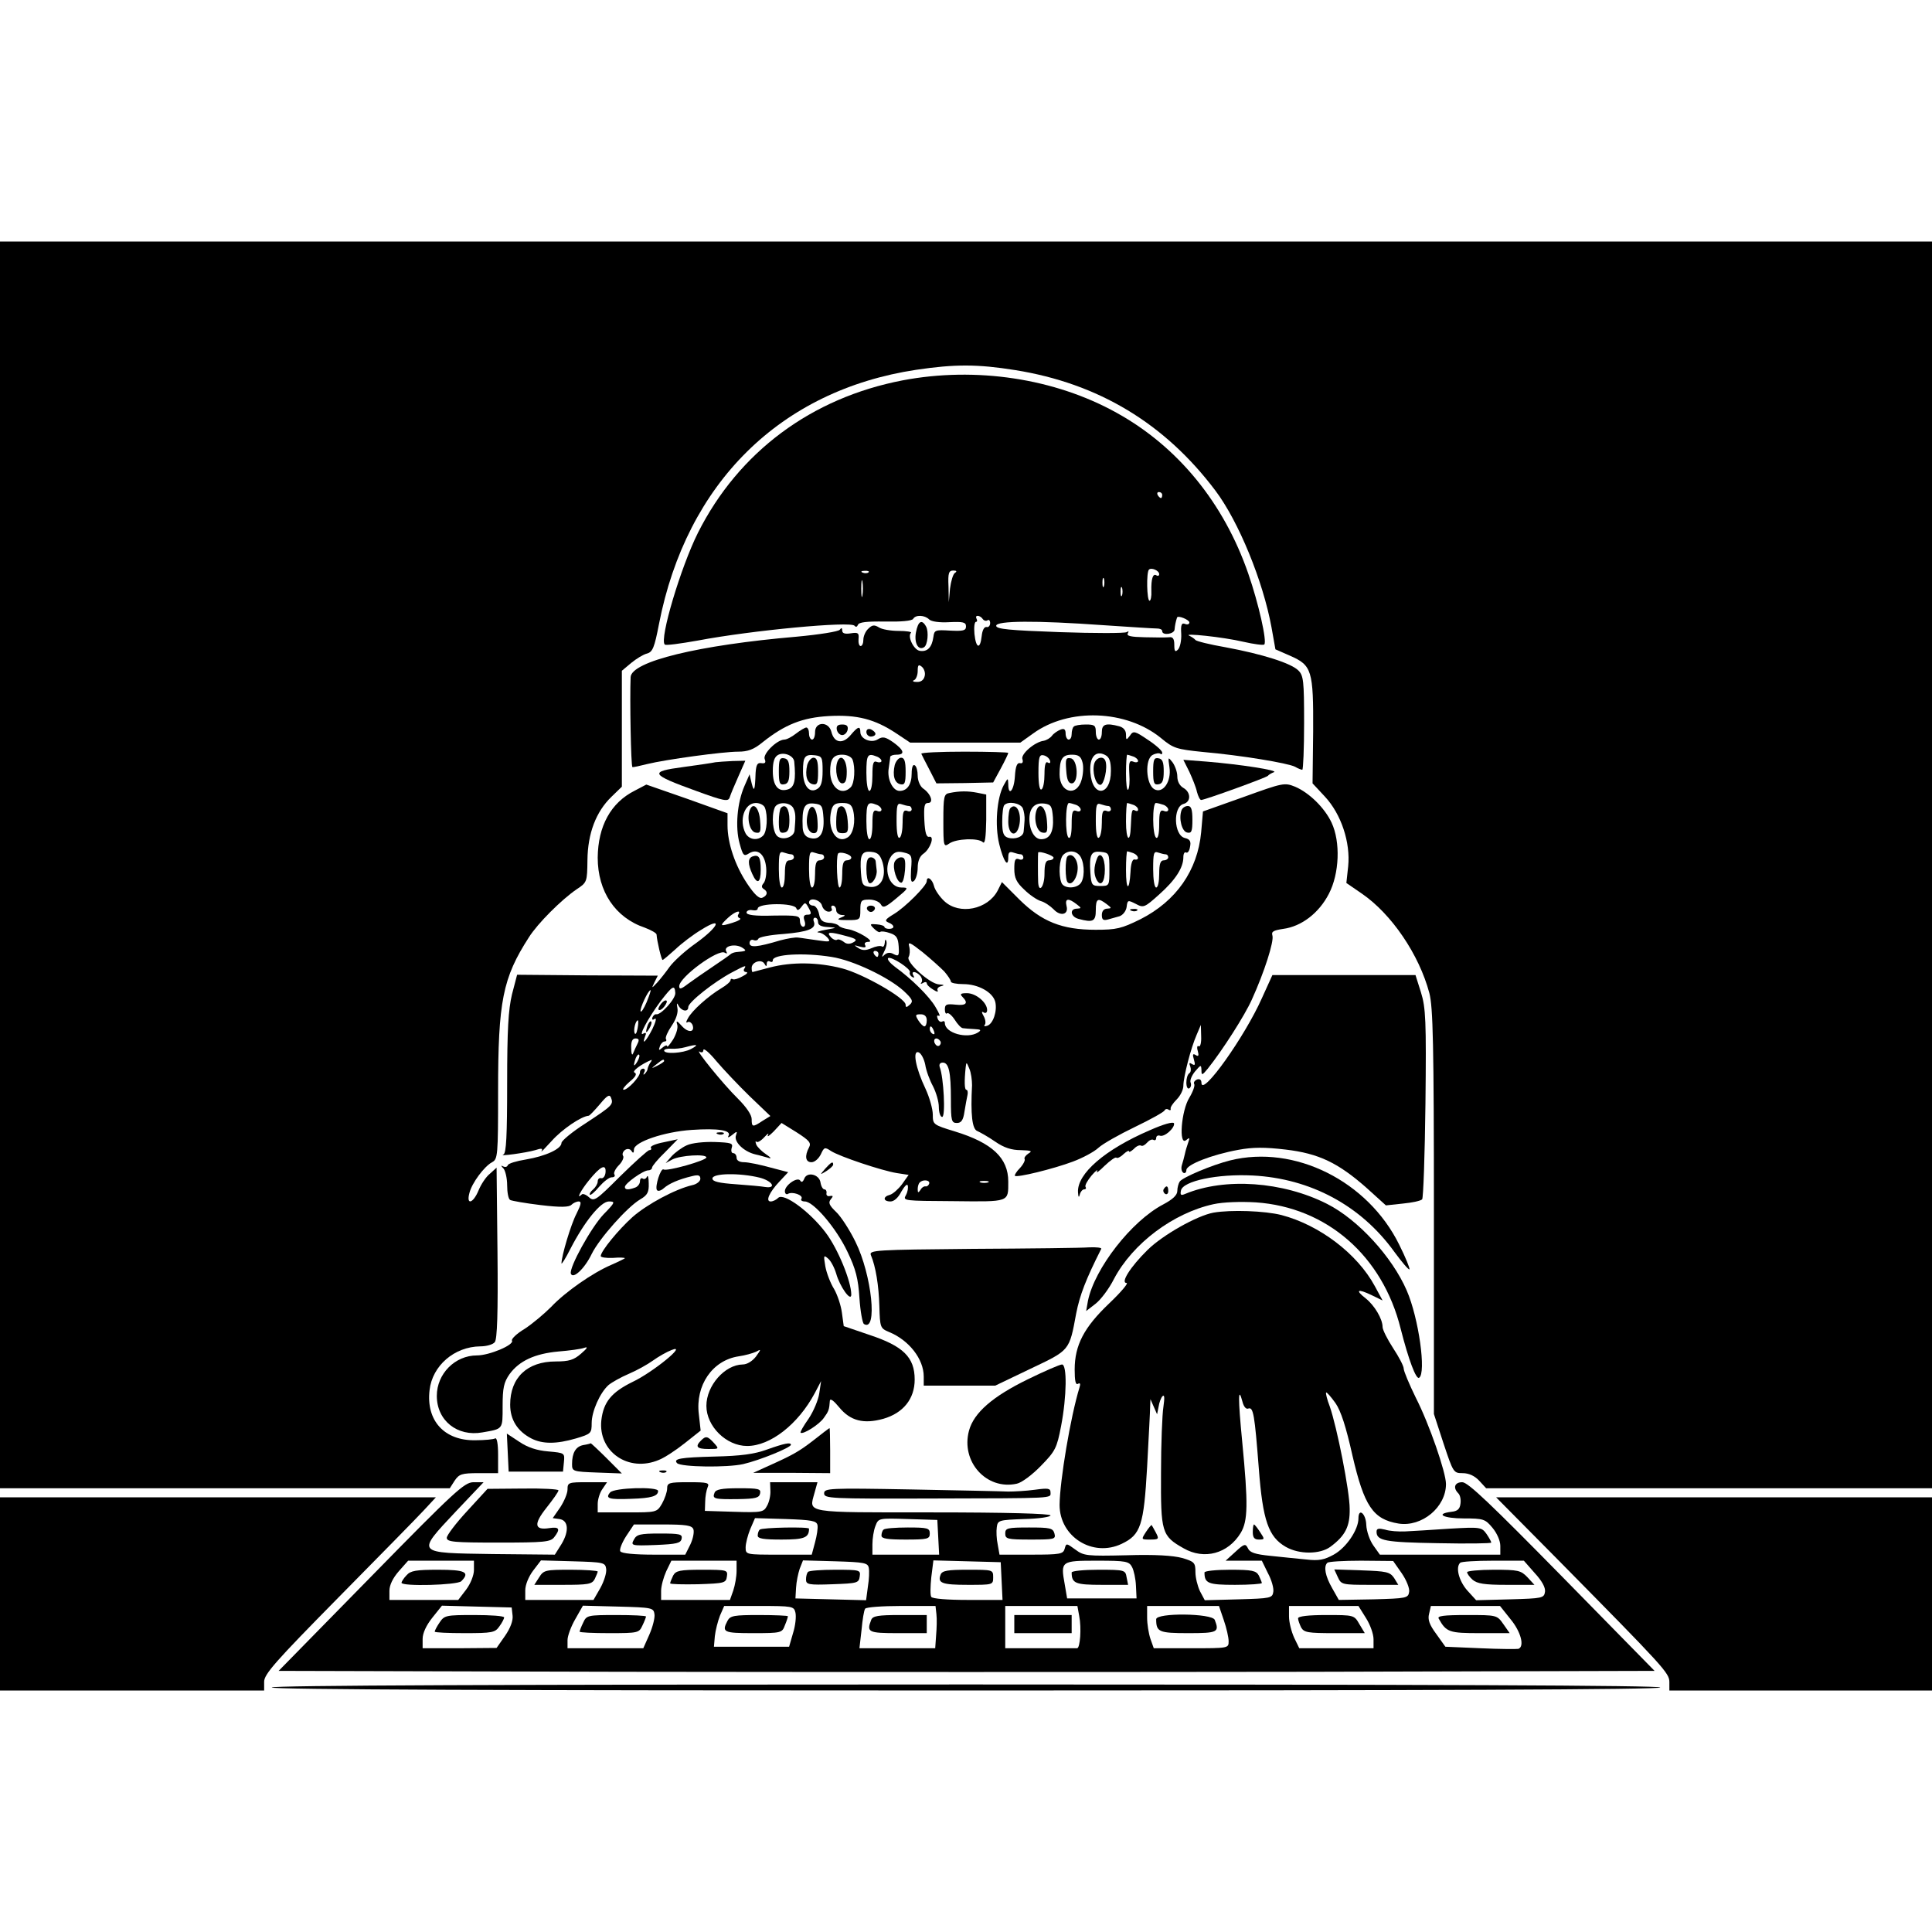 <?xml version="1.0" standalone="no"?>
<!DOCTYPE svg PUBLIC "-//W3C//DTD SVG 20010904//EN"
 "http://www.w3.org/TR/2001/REC-SVG-20010904/DTD/svg10.dtd">
<svg version="1.0" xmlns="http://www.w3.org/2000/svg"
 width="640pt" height="640pt" viewBox="0 0 640 640"
 preserveAspectRatio="xMidYMid meet">
<g transform="translate(0,640) scale(0.1,-0.1)"
fill="#000000" stroke="none">
<path d="M0 3535 l0 -2065 745 0 745 0 16 25 c15 22 23 25 80 25 l64 0 0 61
c0 36 -4 58 -10 54 -5 -3 -34 -6 -65 -6 -103 -2 -164 65 -152 166 9 81 82 144
168 145 20 0 42 6 48 14 8 9 11 96 9 296 l-3 282 -22 -20 c-13 -10 -30 -36
-38 -56 -18 -43 -41 -49 -30 -8 8 33 49 88 75 102 19 10 20 22 20 234 0 299
15 376 102 511 29 46 107 124 158 159 35 23 35 25 36 97 1 88 28 160 80 210
l34 33 0 192 0 192 31 26 c17 14 40 28 52 31 19 5 25 20 40 98 91 467 402 774
852 842 128 19 203 19 328 -1 275 -44 495 -176 663 -399 77 -102 158 -300 186
-453 l13 -73 48 -21 c73 -32 78 -48 77 -251 l-2 -172 41 -44 c54 -58 85 -152
77 -231 l-6 -55 51 -35 c99 -68 190 -202 224 -330 12 -46 15 -171 15 -724 l0
-670 32 -98 c32 -96 33 -98 63 -98 21 0 40 -9 55 -25 l23 -25 739 0 738 0 0
2065 0 2065 -3200 0 -3200 0 0 -2065z"/>
<path d="M2990 5140 c-302 -58 -543 -237 -678 -505 -57 -114 -128 -352 -110
-370 3 -4 52 3 109 13 179 34 509 65 520 49 4 -5 8 -4 11 3 3 9 29 12 90 11
51 -1 89 2 93 9 8 14 38 13 53 -2 7 -7 34 -11 67 -9 45 2 55 0 55 -14 0 -14
-9 -16 -52 -14 -50 3 -53 2 -56 -21 -5 -35 -20 -50 -45 -46 -20 3 -42 48 -29
60 3 3 -16 6 -41 6 -26 0 -56 5 -66 12 -15 9 -22 8 -35 -5 -9 -8 -16 -25 -16
-36 0 -12 -4 -21 -9 -21 -5 0 -8 10 -7 23 2 20 -1 23 -26 19 -19 -3 -28 0 -28
9 0 10 -3 10 -8 3 -4 -6 -67 -16 -142 -23 -327 -28 -548 -82 -551 -134 -3 -71
1 -297 6 -298 3 -1 25 4 49 10 61 15 251 41 301 41 32 0 52 7 81 31 74 59 132
82 220 87 93 5 152 -10 224 -58 l45 -30 183 0 182 0 42 30 c118 86 309 79 424
-15 41 -34 51 -37 139 -46 126 -11 282 -37 305 -49 10 -6 21 -10 24 -10 3 0 6
70 6 155 0 140 -2 157 -19 174 -24 24 -118 54 -242 77 -52 9 -96 20 -99 24 -3
4 -12 10 -20 14 -25 10 111 -4 179 -20 35 -8 66 -12 69 -9 10 9 -19 137 -53
235 -81 234 -233 420 -435 532 -206 115 -468 154 -710 108z m860 -380 c0 -5
-2 -10 -4 -10 -3 0 -8 5 -11 10 -3 6 -1 10 4 10 6 0 11 -4 11 -10z m-10 -262
c0 -5 -4 -7 -9 -4 -12 8 -18 -12 -17 -52 1 -17 -2 -32 -6 -32 -9 0 -11 94 -2
103 8 8 34 -3 34 -15z m-963 6 c-3 -3 -12 -4 -19 -1 -8 3 -5 6 6 6 11 1 17 -2
13 -5z m286 -2 c-6 -4 -13 -28 -16 -52 l-4 -45 -1 53 c-2 44 1 52 16 52 11 0
13 -3 5 -8z m-306 -74 c-2 -13 -4 -3 -4 22 0 25 2 35 4 23 2 -13 2 -33 0 -45z
m800 30 c-3 -7 -5 -2 -5 12 0 14 2 19 5 13 2 -7 2 -19 0 -25z m60 -30 c-3 -7
-5 -2 -5 12 0 14 2 19 5 13 2 -7 2 -19 0 -25z m-462 -78 c4 -6 11 -8 16 -5 5
4 9 -1 9 -9 0 -9 -6 -15 -12 -13 -8 1 -14 -11 -16 -30 -5 -46 -19 -41 -24 7
-2 22 0 40 5 40 4 0 5 5 2 10 -3 6 -2 10 4 10 5 0 13 -5 16 -10z m685 -12 c0
-6 -7 -8 -14 -5 -12 5 -15 -3 -13 -33 1 -22 -4 -45 -11 -52 -9 -9 -12 -6 -12
16 0 20 -5 27 -17 25 -10 -1 -46 -1 -81 0 -45 1 -61 4 -56 13 4 7 3 8 -4 4 -6
-4 -106 -4 -222 0 -166 6 -210 10 -210 21 0 17 131 18 355 2 88 -6 168 -11
178 -11 9 0 17 -3 17 -9 0 -15 40 -10 41 6 1 13 4 27 8 39 2 9 41 -7 41 -16z
m-877 -178 c-3 -13 -13 -20 -27 -19 -11 0 -15 3 -8 6 6 2 12 16 12 30 0 21 3
23 14 14 8 -7 12 -21 9 -31z"/>
<path d="M3034 4304 c-6 -34 8 -60 27 -48 12 7 16 51 7 68 -14 26 -27 19 -34
-20z"/>
<path d="M2700 3975 c0 -14 -4 -25 -10 -25 -5 0 -10 9 -10 20 0 11 -4 20 -9
20 -4 0 -20 -9 -34 -20 -14 -11 -31 -20 -39 -20 -25 -1 -71 -47 -65 -64 5 -12
2 -16 -11 -14 -13 2 -17 -5 -19 -32 -2 -59 -5 -66 -13 -35 l-7 30 -17 -39
c-24 -55 -31 -136 -16 -190 11 -40 14 -44 31 -33 29 18 53 -3 57 -47 2 -21 -2
-43 -8 -51 -8 -9 -8 -15 0 -20 15 -9 12 -22 -5 -29 -10 -4 -26 11 -50 47 -40
60 -65 134 -65 193 l0 40 -134 48 -135 47 -38 -20 c-80 -40 -122 -118 -123
-222 0 -112 58 -199 156 -232 21 -8 39 -18 39 -23 1 -20 16 -84 20 -84 2 0 21
16 42 35 21 20 59 49 86 65 73 46 59 11 -17 -44 -36 -25 -75 -61 -88 -79 -12
-17 -31 -41 -41 -52 -19 -20 -19 -20 -9 1 l11 22 -233 1 -233 2 -17 -65 c-12
-51 -16 -115 -16 -295 0 -174 -3 -231 -12 -235 -20 -8 74 5 105 14 21 7 26 6
21 -3 -4 -7 11 9 34 34 34 38 97 81 122 83 3 0 19 17 37 38 24 29 32 34 37 22
9 -23 4 -27 -84 -85 -44 -28 -80 -58 -80 -65 0 -20 -53 -44 -118 -55 -31 -5
-58 -13 -60 -19 -2 -6 -9 -7 -15 -4 -8 5 -8 2 1 -7 6 -7 12 -32 12 -55 0 -24
4 -46 10 -49 5 -3 51 -11 101 -17 66 -8 94 -7 102 1 6 6 17 11 24 11 10 0 8
-10 -7 -40 -19 -36 -50 -141 -50 -165 0 -5 14 17 30 49 46 89 100 156 127 156
22 0 21 -3 -17 -42 -42 -44 -115 -177 -109 -197 7 -20 46 17 69 65 25 51 118
156 161 181 24 14 29 24 28 53 0 19 -3 29 -6 22 -2 -6 -9 -10 -14 -6 -5 3 -9
-1 -9 -9 0 -8 -7 -18 -16 -21 -22 -8 -34 -8 -34 2 0 12 61 55 77 55 7 0 13 4
13 9 0 5 19 28 43 51 l42 43 -47 -10 c-26 -5 -45 -13 -42 -18 3 -4 1 -8 -5 -8
-5 0 -48 -39 -96 -86 -81 -81 -87 -85 -104 -70 -10 9 -21 13 -24 9 -20 -19 -3
14 24 47 38 47 57 56 55 27 -1 -12 -7 -21 -14 -20 -7 2 -12 -3 -12 -11 0 -7
-7 -19 -15 -26 -9 -7 -13 -15 -11 -18 3 -2 17 10 31 27 15 17 33 31 41 31 9 0
13 4 9 10 -3 5 4 19 15 30 11 11 18 26 14 31 -4 6 0 15 7 20 8 5 17 3 21 -4 5
-8 8 -7 8 5 0 25 101 59 191 65 87 6 134 -1 122 -20 -4 -7 2 -5 12 3 17 14 18
13 13 -1 -8 -21 26 -54 64 -63 14 -3 34 -9 45 -12 10 -3 6 2 -9 12 -15 10 -30
25 -33 33 -3 9 -3 12 1 9 3 -4 15 3 26 15 11 12 16 15 12 7 -4 -8 4 -3 19 12
l26 28 50 -31 c42 -27 49 -35 41 -50 -15 -28 -12 -49 8 -49 11 0 24 12 31 26
11 24 13 25 34 11 28 -18 168 -65 218 -73 l39 -6 -22 -31 c-12 -16 -30 -32
-40 -35 -24 -6 -23 -22 2 -22 12 0 26 13 36 33 10 17 19 27 21 20 2 -7 0 -21
-6 -32 -11 -19 -7 -19 158 -20 187 -2 181 -4 181 65 0 78 -53 128 -177 166
-72 22 -73 23 -73 56 0 18 -11 57 -24 85 -33 69 -44 129 -23 121 8 -3 18 -21
22 -41 3 -20 15 -52 26 -72 10 -20 19 -50 19 -68 0 -18 5 -33 11 -33 12 0 5
132 -8 165 -3 9 1 15 10 15 20 0 27 -31 27 -122 0 -71 2 -78 20 -78 14 0 21 9
25 38 3 20 8 45 10 55 2 9 0 17 -4 17 -6 0 -7 28 -2 75 2 18 3 17 12 -5 6 -14
9 -38 9 -55 -5 -96 0 -146 18 -152 9 -4 36 -19 59 -35 29 -20 54 -28 85 -28
34 -1 39 -3 25 -11 -9 -6 -15 -14 -13 -18 3 -4 -4 -18 -15 -30 -12 -12 -19
-24 -17 -26 6 -7 128 23 192 47 32 12 70 32 85 46 14 13 69 44 121 69 52 25
97 50 98 55 2 4 8 6 13 2 5 -3 8 -2 7 3 -2 4 7 18 20 31 12 12 22 32 22 45 0
29 25 126 44 169 l14 33 1 -38 c1 -21 -3 -36 -8 -33 -5 4 -7 -4 -3 -16 4 -15
2 -19 -7 -13 -10 6 -11 2 -6 -15 5 -17 4 -21 -6 -15 -9 6 -11 4 -6 -8 3 -9 2
-19 -3 -22 -6 -4 -10 -17 -10 -31 0 -14 4 -23 10 -19 5 3 7 12 4 19 -3 7 4 24
15 37 19 22 20 23 21 4 0 -18 2 -18 21 5 48 60 123 177 146 229 41 90 74 193
68 212 -4 13 3 17 36 22 60 8 118 52 151 116 35 67 39 172 9 236 -23 49 -74
99 -121 119 -35 14 -40 13 -170 -34 l-135 -48 -6 -69 c-12 -127 -83 -228 -201
-288 -63 -31 -79 -35 -149 -35 -111 0 -178 27 -252 100 l-58 58 -14 -28 c-33
-63 -127 -82 -177 -35 -15 14 -31 37 -34 50 -6 24 -24 35 -24 16 0 -15 -72
-87 -109 -109 -28 -17 -32 -22 -18 -28 21 -8 22 -21 2 -21 -8 0 -15 3 -15 6 0
4 -12 8 -26 9 -23 2 -24 1 -9 -14 9 -9 18 -14 21 -11 3 3 18 1 32 -4 22 -7 27
-16 29 -44 2 -31 0 -34 -16 -26 -12 7 -22 6 -31 -2 -10 -10 -10 -8 -1 11 7 13
10 28 7 35 -2 7 -5 4 -5 -6 -1 -10 -5 -16 -10 -12 -5 3 -21 0 -34 -6 -19 -8
-30 -8 -43 0 -17 11 -16 11 5 5 16 -4 21 -3 17 5 -4 6 0 11 11 11 24 0 -36 37
-68 42 -13 2 -27 7 -30 11 -4 5 -19 10 -33 10 -21 2 -29 8 -33 30 -3 15 -12
27 -19 27 -8 0 -14 5 -14 10 0 19 38 10 43 -10 3 -11 13 -20 22 -20 9 0 13 5
10 10 -3 6 -1 10 4 10 6 0 11 -7 11 -15 0 -8 8 -15 18 -16 14 0 14 -2 -3 -9
-15 -6 -9 -8 23 -8 41 0 42 1 42 34 0 31 3 34 30 34 16 0 33 -7 38 -16 7 -13
15 -10 51 20 41 34 42 36 17 36 -42 0 -62 64 -33 105 11 13 21 16 41 11 26 -6
28 -10 24 -56 -2 -38 0 -46 10 -38 6 6 12 25 12 44 0 21 7 38 19 46 23 16 38
60 19 56 -9 -2 -14 13 -16 55 -2 46 0 57 12 57 20 0 10 30 -16 48 -10 7 -18
26 -18 42 0 16 -4 32 -10 35 -6 4 -10 -8 -10 -27 0 -37 -15 -58 -40 -58 -23 0
-42 40 -36 75 2 17 5 33 5 38 1 4 10 7 21 7 29 0 25 15 -11 41 -26 18 -35 20
-51 10 -22 -14 -58 1 -58 24 0 21 -8 19 -33 -11 -26 -30 -54 -25 -63 12 -9 35
-54 34 -54 -1z m-69 -98 c6 -61 1 -85 -21 -92 -32 -10 -50 12 -50 61 0 30 5
46 17 53 20 11 52 -2 54 -22z m94 -31 c0 -35 -5 -52 -17 -59 -26 -17 -48 9
-48 58 0 49 6 57 40 53 23 -3 25 -7 25 -52z m99 38 c10 -26 7 -79 -6 -92 -30
-30 -68 -1 -68 52 0 41 10 56 40 56 16 0 30 -7 34 -16z m80 10 c9 -3 16 -10
16 -15 0 -4 -7 -6 -15 -3 -12 5 -15 -4 -15 -45 0 -28 -4 -51 -10 -51 -6 0 -10
27 -10 60 0 60 4 66 34 54z m-370 -170 c10 -26 7 -79 -6 -92 -18 -18 -46 -14
-58 7 -23 44 -4 101 34 101 13 0 27 -7 30 -16z m94 -1 c8 -17 8 -28 4 -75 -3
-22 -39 -33 -57 -18 -15 13 -20 65 -9 94 8 21 51 20 62 -1z m100 -34 c3 -52
-14 -75 -48 -64 -13 4 -20 16 -21 33 -3 67 5 84 38 80 26 -3 28 -7 31 -49z
m98 27 c9 -37 1 -78 -18 -90 -38 -24 -69 29 -54 90 5 19 13 24 36 24 23 0 31
-5 36 -24z m78 18 c9 -3 16 -11 16 -16 0 -6 -7 -8 -15 -4 -12 4 -15 -4 -15
-44 0 -28 -4 -50 -10 -50 -6 0 -10 27 -10 60 0 60 4 66 34 54z m107 -4 c5 0 9
-5 9 -11 0 -6 -7 -9 -15 -5 -12 4 -15 -4 -15 -39 0 -24 -4 -47 -10 -50 -6 -4
-10 17 -10 55 0 53 2 61 16 56 9 -3 20 -6 25 -6z m-390 -160 c5 0 9 -4 9 -10
0 -5 -7 -10 -15 -10 -11 0 -15 -12 -15 -45 0 -25 -4 -45 -10 -45 -6 0 -10 27
-10 61 0 52 2 60 16 55 9 -3 20 -6 25 -6z m100 0 c5 0 9 -4 9 -10 0 -5 -7 -10
-15 -10 -11 0 -15 -12 -15 -45 0 -25 -4 -45 -10 -45 -6 0 -10 27 -10 61 0 52
2 60 16 55 9 -3 20 -6 25 -6z m99 -11 c0 -5 -7 -9 -15 -9 -11 0 -15 -12 -15
-45 0 -25 -4 -45 -9 -45 -8 0 -12 97 -5 112 5 9 44 -2 44 -13z m104 -17 c13
-48 -6 -84 -42 -80 -24 3 -27 7 -30 47 -4 59 2 73 35 69 21 -2 29 -10 37 -36z
m-286 -151 c3 -8 8 -7 17 5 12 16 13 16 24 -4 10 -18 9 -22 -4 -22 -12 0 -15
-6 -10 -20 4 -11 2 -20 -4 -20 -6 0 -11 9 -11 19 0 18 -7 19 -88 18 -62 -2
-89 2 -89 10 0 6 9 10 19 8 10 -2 18 0 18 5 0 19 122 20 128 1z m-192 -20 c-4
-5 -1 -11 5 -13 6 -2 -5 -9 -25 -15 -42 -13 -44 -11 -14 17 22 20 44 28 34 11z
m264 -26 c0 -10 11 -15 33 -16 31 -2 31 -2 -8 -9 -22 -4 -33 -8 -24 -9 9 0 22
-8 30 -17 12 -14 8 -15 -32 -9 -24 3 -53 8 -64 9 -10 2 -37 -3 -60 -9 -77 -23
-102 -25 -102 -9 0 8 6 13 13 10 7 -3 14 -1 16 4 2 6 39 13 83 16 83 7 110 18
101 41 -3 7 -1 13 4 13 6 0 10 -7 10 -15z m94 -46 c34 -9 37 -13 22 -21 -11
-6 -22 -6 -31 2 -8 6 -18 10 -22 7 -4 -3 -14 1 -21 9 -16 18 -3 18 52 3z m324
-117 c12 -14 22 -29 22 -34 0 -4 18 -8 41 -8 50 0 98 -27 106 -59 7 -30 -7
-73 -27 -79 -8 -3 -12 -1 -8 3 4 4 3 17 -3 28 -8 14 -8 18 0 13 6 -4 11 0 11
8 0 25 -37 56 -67 56 -21 0 -24 -3 -15 -12 21 -21 13 -30 -23 -26 -30 3 -35 1
-35 -16 0 -10 3 -16 7 -13 3 4 15 -5 25 -20 10 -16 22 -29 28 -29 5 -1 22 -2
38 -3 21 -1 24 -3 12 -11 -36 -23 -110 -2 -110 31 0 6 -4 8 -9 5 -5 -3 -12 1
-15 10 -3 8 -2 12 4 9 6 -3 1 9 -11 29 -20 35 -80 94 -134 133 -16 12 -27 25
-23 29 9 8 78 -37 72 -47 -2 -4 1 -11 7 -15 8 -4 9 -3 5 4 -10 17 9 15 23 -1
6 -8 7 -18 3 -22 -4 -5 -1 -5 6 -1 6 4 12 3 12 -1 0 -5 9 -14 21 -21 12 -8 18
-9 15 -3 -3 5 2 12 11 14 13 3 11 5 -6 6 -30 1 -111 74 -101 91 4 7 5 22 2 34
-5 18 2 15 44 -18 27 -22 59 -51 72 -64z m-668 78 c15 -10 12 -11 -22 -14 -7
-1 -15 -4 -18 -7 -3 -3 -30 -22 -60 -42 -30 -20 -67 -46 -82 -57 -22 -17 -28
-18 -28 -7 0 30 130 125 151 111 7 -4 9 -3 5 4 -11 18 30 28 54 12z m450 -20
c0 -5 -2 -10 -4 -10 -3 0 -8 5 -11 10 -3 6 -1 10 4 10 6 0 11 -4 11 -10z
m-155 -10 c71 -11 188 -67 238 -112 30 -28 33 -35 21 -46 -11 -10 -14 -10 -14
0 -1 22 -141 102 -210 120 -81 21 -168 22 -240 3 -30 -8 -56 -15 -57 -15 -2 0
-3 6 -3 14 0 19 32 30 42 14 6 -11 8 -10 8 0 0 7 5 10 10 7 6 -3 10 -2 10 4 0
20 103 26 195 11z m-290 -40 c-3 -5 0 -10 7 -10 7 -1 2 -7 -12 -14 -14 -8 -28
-12 -32 -10 -5 3 -8 1 -8 -3 0 -5 -14 -17 -31 -27 -42 -25 -97 -74 -110 -99
-7 -12 -7 -17 -1 -13 5 3 12 -1 16 -9 9 -25 -14 -28 -36 -3 -15 17 -19 18 -15
5 4 -10 -2 -31 -13 -50 -11 -17 -20 -28 -20 -23 0 5 -7 3 -15 -4 -13 -11 -14
-10 -9 4 3 9 10 16 16 16 5 0 7 4 4 8 -3 5 6 25 19 44 15 22 22 44 19 59 -3
15 -2 19 3 9 10 -20 33 -24 33 -6 0 16 86 84 145 115 45 24 49 25 40 11z
m-228 -79 c2 -19 -48 -74 -63 -71 -5 1 -10 -4 -13 -11 -2 -7 1 -9 8 -4 7 4 3
-11 -8 -34 -21 -41 -36 -56 -24 -24 5 11 3 14 -6 9 -18 -12 15 50 57 107 40
52 47 56 49 28z m-95 -31 c-9 -21 -18 -35 -20 -30 -3 9 25 70 33 70 2 0 -4
-18 -13 -40z m928 -60 c0 -11 -3 -20 -8 -20 -4 0 -13 9 -20 20 -11 18 -10 20
8 20 13 0 20 -7 20 -20z m-958 -27 c-3 -16 -7 -22 -10 -15 -4 13 4 42 11 42 2
0 2 -12 -1 -27z m982 -9 c3 -8 2 -12 -4 -9 -6 3 -10 10 -10 16 0 14 7 11 14
-7z m-982 -41 c-5 -10 -12 -25 -15 -33 -3 -8 -6 0 -6 18 -1 22 4 32 14 32 12
0 13 -5 7 -17z m1003 8 c3 -5 1 -12 -4 -15 -5 -3 -11 1 -15 9 -6 16 9 21 19 6z
m-826 -26 c-26 -14 -89 -18 -89 -5 0 4 10 7 23 6 12 -1 33 1 47 5 40 11 47 9
19 -6z m194 -156 l69 -66 -26 -16 c-33 -22 -36 -21 -36 6 0 14 -18 40 -45 67
-50 49 -147 169 -127 156 7 -4 12 -2 12 6 1 7 20 -9 43 -37 23 -27 73 -80 110
-116z m-372 114 c-12 -20 -14 -14 -5 12 4 9 9 14 11 11 3 -2 0 -13 -6 -23z
m42 -5 c-4 -7 -8 -16 -8 -20 0 -3 -4 -10 -9 -15 -5 -5 -6 -3 -2 5 4 6 2 12 -3
12 -6 0 -11 -5 -11 -12 0 -15 -40 -58 -54 -58 -6 0 3 12 19 26 21 17 26 27 17
31 -10 4 22 28 56 42 2 0 0 -5 -5 -11z m47 7 c0 -2 -10 -9 -22 -15 -22 -11
-22 -10 -4 4 21 17 26 19 26 11z m878 -406 c-2 -6 -7 -10 -12 -9 -5 1 -13 -4
-17 -12 -7 -10 -9 -10 -9 3 0 9 3 19 7 22 10 11 35 8 31 -4z m195 4 c-7 -2
-19 -2 -25 0 -7 3 -2 5 12 5 14 0 19 -2 13 -5z"/>
<path d="M2580 3845 c0 -39 3 -46 18 -43 13 2 17 13 17 43 0 30 -4 41 -17 43
-15 3 -18 -4 -18 -43z"/>
<path d="M2674 3866 c-8 -35 -1 -60 19 -64 14 -3 17 4 17 42 0 34 -4 46 -15
46 -8 0 -17 -11 -21 -24z"/>
<path d="M2774 3877 c-10 -27 0 -72 16 -72 11 0 15 11 15 39 0 40 -20 61 -31
33z"/>
<path d="M2484 3717 c-11 -29 0 -72 19 -75 16 -3 18 2 15 39 -3 43 -23 64 -34
36z"/>
<path d="M2587 3724 c-4 -4 -7 -25 -7 -46 0 -32 3 -39 18 -36 13 2 17 13 17
42 0 37 -13 55 -28 40z"/>
<path d="M2676 3705 c-9 -34 1 -65 20 -65 12 0 14 10 12 42 -3 48 -23 61 -32
23z"/>
<path d="M2777 3724 c-4 -4 -7 -25 -7 -46 0 -32 3 -38 21 -38 18 0 20 5 17 42
-3 39 -16 57 -31 42z"/>
<path d="M2870 3521 c0 -22 4 -42 9 -46 11 -6 28 23 25 43 -1 6 -2 19 -3 27 0
8 -8 15 -16 15 -11 0 -15 -11 -15 -39z"/>
<path d="M2190 3075 c-7 -9 -11 -18 -8 -20 3 -3 11 1 18 10 7 9 11 18 8 20 -3
3 -11 -1 -18 -10z"/>
<path d="M2146 3005 c-9 -26 -7 -32 5 -12 6 10 9 21 6 23 -2 3 -7 -2 -11 -11z"/>
<path d="M2772 3983 c2 -10 10 -18 18 -18 8 0 16 8 18 18 2 12 -3 17 -18 17
-15 0 -20 -5 -18 -17z"/>
<path d="M3557 3993 c-4 -3 -7 -15 -7 -25 0 -10 -4 -18 -10 -18 -5 0 -10 9
-10 20 0 14 -5 18 -17 13 -10 -4 -23 -13 -28 -20 -6 -8 -18 -15 -28 -17 -30
-4 -77 -45 -70 -61 3 -10 0 -15 -8 -13 -10 2 -15 -11 -17 -44 -3 -48 -22 -68
-22 -25 -1 21 -1 21 -15 -4 -23 -42 -30 -133 -15 -195 14 -57 30 -81 30 -44 0
16 4 20 16 16 9 -3 20 -6 25 -6 5 0 9 -5 9 -11 0 -6 -7 -9 -15 -5 -12 4 -15
-3 -15 -32 0 -30 7 -45 33 -69 17 -17 42 -34 55 -38 12 -3 31 -16 42 -27 23
-25 51 -18 43 11 -6 25 6 27 33 6 17 -13 17 -14 2 -15 -26 0 -22 -27 5 -34 48
-13 57 -8 57 29 0 39 7 42 36 20 17 -13 17 -14 2 -15 -11 0 -18 -8 -18 -21 0
-16 5 -19 20 -15 11 3 29 8 39 11 11 4 21 17 23 30 3 24 4 24 30 11 26 -14 29
-13 78 31 54 48 80 89 80 123 0 12 4 19 9 16 5 -3 11 5 13 18 4 19 0 26 -17
30 -37 9 -40 104 -4 113 25 7 24 39 -1 53 -12 7 -20 21 -20 38 0 15 -8 36 -16
47 -15 19 -15 18 -10 -17 7 -47 -22 -89 -51 -72 -27 17 -31 99 -5 113 11 6 22
7 26 4 3 -3 6 -2 6 4 0 6 -21 25 -47 42 -44 30 -49 31 -60 14 -12 -16 -13 -15
-13 4 0 13 -8 23 -22 27 -45 12 -58 7 -58 -19 0 -14 -4 -25 -10 -25 -5 0 -10
11 -10 25 0 22 -4 25 -33 25 -19 0 -37 -3 -40 -7z m123 -147 c0 -84 -62 -89
-68 -5 -4 50 17 75 49 58 14 -7 19 -21 19 -53z m-202 35 c3 -8 0 -11 -7 -7 -7
5 -11 -7 -11 -38 0 -25 -4 -48 -10 -51 -6 -4 -10 17 -10 55 0 52 3 61 17 58 9
-2 18 -9 21 -17z m108 -7 c4 -14 2 -40 -3 -57 -16 -58 -73 -43 -73 18 0 51 9
65 41 65 22 0 30 -6 35 -26z m168 20 c9 -3 16 -10 16 -15 0 -4 -7 -6 -16 -2
-13 5 -15 -2 -13 -40 2 -26 0 -49 -4 -53 -4 -4 -7 20 -7 54 0 34 2 62 4 62 2
0 11 -3 20 -6z m-366 -171 c4 -10 7 -28 6 -40 -1 -13 -2 -29 -3 -37 -1 -18
-28 -28 -52 -21 -15 5 -19 16 -19 54 0 26 3 51 7 54 13 14 52 7 61 -10z m100
-31 c3 -47 -10 -72 -39 -72 -22 0 -39 29 -39 67 0 37 18 55 50 51 22 -3 25 -9
28 -46z m76 42 c9 -3 16 -11 16 -16 0 -6 -7 -8 -15 -4 -12 4 -15 -4 -15 -45 0
-32 -4 -48 -10 -44 -12 8 -11 115 1 115 4 0 14 -3 23 -6z m107 -4 c5 0 9 -5 9
-11 0 -6 -7 -9 -15 -5 -12 4 -15 -4 -15 -39 0 -24 -4 -47 -10 -50 -6 -4 -10
17 -10 55 0 53 2 61 16 56 9 -3 20 -6 25 -6z m83 4 c9 -3 16 -10 16 -16 0 -5
-4 -6 -10 -3 -10 6 -12 1 -14 -52 -2 -59 -16 -47 -16 15 0 34 2 62 4 62 2 0
11 -3 20 -6z m100 0 c9 -3 16 -11 16 -16 0 -6 -7 -8 -15 -4 -12 4 -15 -4 -15
-45 0 -31 -4 -48 -10 -44 -13 8 -13 115 -1 115 5 0 16 -3 25 -6z m-364 -175
c0 -5 -7 -9 -15 -9 -11 0 -15 -12 -15 -45 0 -42 -19 -66 -21 -27 -1 19 -1 96
0 98 4 6 51 -10 51 -17z m90 2 c14 -26 13 -74 -2 -89 -17 -17 -55 -15 -62 4
-10 26 -7 79 6 92 18 18 46 14 58 -7z m95 -41 c0 -54 0 -55 -30 -55 -28 0 -30
3 -33 44 -4 60 2 73 35 69 27 -3 28 -5 28 -58z m79 54 c18 -7 22 -25 4 -21 -7
1 -12 -15 -13 -41 -4 -67 -15 -62 -15 6 0 34 2 62 4 62 2 0 11 -3 20 -6z m107
-4 c5 0 9 -4 9 -10 0 -5 -7 -10 -15 -10 -11 0 -15 -12 -15 -45 0 -25 -4 -45
-10 -45 -6 0 -10 27 -10 61 0 52 2 60 16 55 9 -3 20 -6 25 -6z"/>
<path d="M3625 3871 c-8 -26 4 -71 20 -71 12 0 25 56 17 79 -6 18 -30 13 -37
-8z"/>
<path d="M3532 3848 c2 -30 7 -43 18 -43 24 0 21 79 -3 83 -16 3 -18 -2 -15
-40z"/>
<path d="M3347 3723 c-4 -3 -7 -24 -7 -45 0 -44 26 -54 36 -14 10 41 -9 80
-29 59z"/>
<path d="M3434 3717 c-11 -29 0 -72 19 -75 16 -3 18 2 15 39 -3 43 -23 64 -34
36z"/>
<path d="M3536 3563 c-8 -8 -8 -78 1 -86 13 -13 33 16 33 48 0 30 -20 52 -34
38z"/>
<path d="M3634 3556 c-11 -28 -11 -51 -2 -69 14 -27 28 -10 28 33 0 40 -16 62
-26 36z"/>
<path d="M2870 3975 c0 -8 7 -15 15 -15 8 0 15 4 15 9 0 5 -7 11 -15 15 -9 3
-15 0 -15 -9z"/>
<path d="M3052 3903 c2 -5 14 -28 27 -53 l23 -45 94 1 94 2 25 46 c14 26 25
49 25 52 0 2 -66 4 -146 4 -80 0 -144 -3 -142 -7z"/>
<path d="M2964 3866 c-8 -35 -1 -60 19 -64 14 -3 17 4 17 42 0 34 -4 46 -15
46 -8 0 -17 -11 -21 -24z"/>
<path d="M3820 3845 c0 -39 3 -46 18 -43 13 2 17 13 17 43 0 30 -4 41 -17 43
-15 3 -18 -4 -18 -43z"/>
<path d="M2370 3875 c-8 -2 -56 -9 -107 -16 -114 -15 -109 -24 43 -79 93 -34
106 -36 111 -22 3 10 16 41 29 70 l23 52 -42 -1 c-23 -1 -49 -3 -57 -4z"/>
<path d="M3940 3843 c10 -22 22 -51 25 -66 4 -15 10 -27 14 -27 12 0 216 74
221 80 3 4 12 9 20 12 18 6 -113 26 -222 35 l-78 6 20 -40z"/>
<path d="M3145 3773 c-18 -3 -20 -12 -20 -92 0 -86 1 -88 20 -75 23 16 96 19
111 4 7 -7 10 17 11 74 l0 84 -30 6 c-31 6 -58 6 -92 -1z"/>
<path d="M3914 3716 c-10 -27 1 -71 19 -74 14 -3 17 4 17 42 0 35 -4 46 -15
46 -9 0 -18 -6 -21 -14z"/>
<path d="M2493 3563 c-16 -6 -16 -25 -1 -58 16 -36 28 -31 28 14 0 41 -6 51
-27 44z"/>
<path d="M2963 3544 c-7 -20 8 -67 22 -68 6 -1 11 18 13 42 2 33 0 42 -13 42
-8 0 -18 -7 -22 -16z"/>
<path d="M2872 3389 c2 -6 8 -10 13 -10 5 0 11 4 13 10 2 6 -4 11 -13 11 -9 0
-15 -5 -13 -11z"/>
<path d="M3748 3383 c7 -3 16 -2 19 1 4 3 -2 6 -13 5 -11 0 -14 -3 -6 -6z"/>
<path d="M4180 3093 c-56 -126 -198 -326 -200 -281 0 11 -5 15 -15 12 -8 -4
-12 -10 -9 -15 3 -5 -4 -25 -16 -45 -27 -43 -36 -161 -11 -141 12 10 13 9 7
-8 -4 -11 -9 -28 -11 -38 -2 -10 -7 -27 -10 -37 -3 -10 -1 -21 5 -25 5 -3 10
1 10 9 0 18 84 51 172 67 48 9 88 9 156 1 111 -13 175 -44 270 -128 l63 -57
56 6 c31 3 59 9 64 14 4 4 9 148 11 318 3 274 1 317 -15 368 l-18 57 -237 0
-237 0 -35 -77z"/>
<path d="M3809 2656 c-149 -64 -241 -144 -238 -205 1 -17 3 -20 6 -8 2 9 9 17
14 17 6 0 8 4 5 8 -3 5 6 21 20 38 14 16 22 22 18 14 -4 -8 7 0 25 18 19 18
36 30 39 27 3 -3 14 2 24 12 10 9 18 13 18 9 0 -4 7 0 16 8 8 9 19 14 24 11 4
-3 13 2 20 10 7 8 16 12 21 9 5 -3 9 0 9 6 0 7 6 10 12 8 16 -6 51 27 47 41
-3 6 -35 -3 -80 -23z"/>
<path d="M2378 2643 c7 -3 16 -2 19 1 4 3 -2 6 -13 5 -11 0 -14 -3 -6 -6z"/>
<path d="M2275 2606 c-16 -7 -39 -24 -50 -36 l-20 -23 22 12 c27 14 112 19
113 7 1 -10 -130 -47 -142 -40 -9 6 -29 -56 -22 -68 3 -5 13 -3 23 6 17 15 48
29 94 40 20 5 27 3 27 -9 0 -8 -12 -18 -27 -21 -56 -13 -149 -63 -197 -105
-47 -42 -106 -114 -106 -130 0 -4 18 -7 40 -6 22 2 40 1 40 -1 0 -1 -20 -11
-45 -22 -61 -26 -152 -89 -200 -140 -22 -22 -61 -55 -87 -72 -27 -16 -45 -34
-42 -39 8 -14 -75 -49 -116 -49 -73 0 -133 -61 -133 -134 0 -82 68 -136 151
-121 69 12 67 9 67 87 0 60 4 79 23 106 32 44 84 68 162 75 36 3 74 8 85 12
14 5 11 -1 -10 -19 -24 -21 -40 -26 -84 -26 -95 0 -151 -54 -151 -143 0 -50
24 -88 70 -112 37 -19 83 -19 148 0 50 15 52 17 52 51 0 38 27 100 56 126 11
9 41 26 67 37 26 11 62 31 80 44 18 13 46 29 62 35 55 22 -62 -74 -130 -106
-69 -34 -96 -66 -103 -127 -11 -104 90 -174 191 -131 18 7 56 32 85 55 l53 42
-6 54 c-12 96 45 179 132 192 21 3 46 10 57 15 18 10 18 9 0 -16 -12 -15 -29
-26 -44 -26 -59 -1 -120 -70 -120 -137 0 -68 66 -133 135 -133 77 0 169 72
224 175 l21 40 -6 -40 c-3 -22 -19 -60 -35 -84 -17 -24 -29 -45 -27 -47 8 -7
62 27 77 49 16 22 18 27 20 57 1 9 13 0 31 -22 37 -45 81 -56 146 -38 66 19
104 66 104 130 0 74 -38 111 -150 148 l-85 29 -6 44 c-3 24 -15 60 -26 79 -12
19 -25 53 -29 75 -6 36 -6 39 9 26 9 -7 21 -30 27 -50 12 -43 49 -95 50 -70 0
44 -44 152 -85 206 -52 69 -139 133 -157 115 -7 -7 -18 -12 -25 -12 -18 0 -5
30 29 66 l29 31 -61 16 c-33 9 -71 17 -85 17 -16 0 -25 6 -25 15 0 8 -5 15
-11 15 -6 0 -8 8 -5 18 5 15 -2 17 -57 19 -35 1 -75 -3 -92 -11z m241 -107
c43 -11 58 -37 18 -31 -10 2 -54 6 -96 9 -57 4 -78 9 -78 19 0 18 91 19 156 3z"/>
<path d="M4075 2556 c-60 -15 -157 -56 -167 -70 -4 -6 -8 -20 -8 -31 0 -14
-15 -28 -47 -45 -105 -55 -227 -212 -249 -319 l-6 -34 31 24 c17 13 45 50 61
82 62 118 197 219 330 248 32 7 90 9 140 6 235 -16 420 -177 480 -419 26 -102
51 -169 61 -162 24 15 -1 197 -41 289 -48 111 -161 235 -264 287 -146 74 -338
88 -470 33 -14 -6 -17 -4 -14 11 6 32 122 56 238 50 191 -10 358 -99 469 -253
25 -34 47 -60 50 -58 2 3 -13 40 -34 82 -104 211 -347 332 -560 279z"/>
<path d="M2734 2529 c-19 -22 -19 -22 4 -8 12 8 22 17 22 21 0 12 -6 9 -26
-13z"/>
<path d="M2664 2495 c-4 -10 -9 -13 -13 -6 -9 14 -51 -15 -51 -35 0 -8 5 -12
10 -9 14 9 52 -4 45 -16 -4 -5 2 -9 11 -9 29 0 104 -88 141 -166 28 -58 36
-90 40 -154 3 -44 10 -83 15 -86 46 -28 26 163 -28 272 -19 39 -48 84 -64 99
-23 22 -27 31 -18 42 9 11 8 13 -3 11 -8 -2 -13 3 -11 10 1 6 -2 12 -7 12 -5
0 -11 10 -13 23 -4 27 -45 37 -54 12z"/>
<path d="M3855 2461 c-3 -5 -1 -12 5 -16 5 -3 10 1 10 9 0 18 -6 21 -15 7z"/>
<path d="M4020 2383 c-55 -10 -168 -74 -218 -123 -58 -57 -91 -110 -70 -110 7
0 -19 -31 -58 -68 -83 -79 -114 -138 -114 -219 0 -37 3 -52 11 -47 7 4 9 0 5
-12 -30 -98 -65 -308 -66 -389 0 -106 110 -175 206 -129 63 30 73 61 84 255 5
96 10 185 10 199 l1 25 11 -25 11 -25 5 25 c2 14 8 30 13 35 7 6 7 -6 3 -35
-4 -24 -8 -123 -8 -220 -1 -196 2 -208 75 -249 68 -39 147 -18 189 51 24 40
25 95 5 302 -14 144 -14 189 1 132 4 -16 12 -25 19 -22 17 6 21 -19 35 -199
13 -172 32 -226 89 -259 45 -26 114 -25 148 0 50 37 65 68 64 126 0 58 -42
270 -66 339 -9 23 -14 44 -12 46 2 2 16 -14 31 -35 18 -26 35 -79 56 -173 39
-168 68 -212 153 -226 77 -12 157 54 157 131 0 38 -55 198 -100 286 -22 45
-40 88 -40 96 0 9 -16 39 -35 68 -19 29 -35 61 -35 70 0 27 -27 72 -56 95 -36
28 -27 33 19 11 l37 -18 -26 48 c-58 107 -183 202 -309 235 -55 14 -167 18
-225 8z"/>
<path d="M3221 2263 c-321 -3 -343 -4 -336 -21 16 -38 26 -100 28 -169 2 -70
3 -73 31 -85 67 -27 116 -90 116 -148 l0 -30 119 0 118 0 117 56 c130 62 128
58 151 183 12 61 32 113 83 214 2 4 -16 6 -40 5 -23 -2 -198 -4 -387 -5z"/>
<path d="M3405 1831 c-117 -57 -179 -111 -195 -170 -28 -103 58 -198 158 -176
16 3 52 30 80 59 48 49 53 59 67 132 19 99 20 204 3 204 -7 0 -58 -22 -113
-49z"/>
<path d="M2695 1629 c-49 -38 -69 -49 -156 -88 l-44 -20 128 0 127 -1 0 75 c0
41 -1 75 -2 74 -2 0 -25 -18 -53 -40z"/>
<path d="M1682 1588 l3 -63 90 0 90 0 3 31 c3 31 3 31 -52 36 -37 3 -68 13
-96 32 l-41 27 3 -63z"/>
<path d="M2322 1628 c-20 -20 -14 -28 25 -28 35 0 36 0 18 20 -21 23 -27 24
-43 8z"/>
<path d="M1932 1613 c-25 -5 -37 -26 -37 -63 0 -24 2 -25 83 -28 l82 -3 -51
51 c-27 27 -51 49 -52 49 -1 -1 -12 -4 -25 -6z"/>
<path d="M2540 1598 c-41 -15 -86 -21 -173 -23 -113 -3 -138 -7 -124 -22 14
-13 166 -15 219 -3 56 13 158 55 158 64 0 9 -21 5 -80 -16z"/>
<path d="M2188 1523 c7 -3 16 -2 19 1 4 3 -2 6 -13 5 -11 0 -14 -3 -6 -6z"/>
<path d="M1229 1177 l-306 -312 1139 -3 c626 -1 1651 -1 2279 0 l1140 3 -306
312 c-235 239 -312 313 -331 313 -25 0 -32 -18 -13 -37 6 -6 9 -21 7 -34 -2
-18 -10 -25 -30 -27 -56 -7 -26 -22 41 -22 65 0 71 -2 95 -31 15 -18 26 -43
26 -60 l0 -29 -199 0 -200 0 -22 31 c-12 17 -22 47 -23 67 -1 38 -26 59 -26
22 0 -37 -40 -97 -82 -120 -31 -17 -49 -21 -91 -16 -29 3 -82 8 -118 12 -51 5
-69 11 -75 25 -8 16 -12 16 -42 -12 l-32 -29 60 0 60 0 20 -41 c12 -22 20 -50
18 -62 -3 -21 -9 -22 -115 -25 l-112 -3 -16 30 c-8 17 -15 45 -15 63 0 31 -3
35 -44 47 -30 8 -89 12 -184 9 -132 -3 -142 -2 -170 19 -29 21 -30 22 -35 3
-5 -18 -14 -20 -111 -20 l-105 0 -6 34 c-4 18 -5 44 -3 57 3 23 7 24 91 27 48
1 87 7 87 12 0 6 -147 10 -390 10 -431 0 -410 -3 -392 64 l10 36 -78 0 -79 0
1 -28 c1 -15 -4 -38 -11 -50 -11 -21 -17 -23 -109 -20 l-97 3 1 30 c0 17 4 38
8 48 7 15 1 17 -63 17 -65 0 -71 -2 -71 -21 0 -11 -8 -34 -17 -50 -17 -29 -18
-29 -115 -29 l-98 0 0 28 c0 15 7 38 16 50 l15 22 -65 0 c-63 0 -66 -1 -66
-24 0 -13 -11 -39 -24 -59 l-25 -36 22 -3 c30 -4 33 -40 7 -83 l-22 -35 -206
2 c-257 4 -254 0 -122 141 l92 97 -34 0 c-30 -1 -60 -28 -339 -313z m1479 171
c2 -9 -2 -35 -8 -57 l-11 -41 -109 0 c-109 0 -110 0 -110 24 0 13 7 40 15 60
l16 37 102 -3 c86 -3 102 -6 105 -20z m400 -40 l3 -58 -111 0 -110 0 0 34 c0
19 4 46 10 61 10 26 10 26 107 23 l98 -3 3 -57z m-811 26 c3 -9 -1 -31 -10
-50 l-17 -34 -104 0 c-63 0 -107 4 -111 11 -4 5 5 28 19 50 l26 39 95 0 c78 0
97 -3 102 -16z m-727 -135 c0 -17 -11 -45 -26 -65 l-26 -34 -114 0 -114 0 0
30 c0 19 11 42 31 65 l31 35 109 0 109 0 0 -31z m438 4 c2 -13 -7 -41 -19 -63
l-23 -40 -113 0 -113 0 0 32 c0 18 11 45 26 65 l26 34 106 -3 c102 -3 107 -4
110 -25z m432 -7 c0 -18 -5 -47 -11 -65 l-11 -31 -114 0 -114 0 0 30 c0 16 8
45 17 65 l17 35 108 0 108 0 0 -34z m438 10 c2 -10 1 -38 -3 -62 l-6 -45 -117
3 -117 3 2 35 c1 20 7 48 12 63 l11 28 107 -3 c96 -3 108 -5 111 -22z m440
-43 l3 -63 -115 0 c-67 0 -117 4 -121 10 -4 6 -3 35 0 65 l7 56 112 -3 111 -3
3 -62z m432 46 c6 -11 12 -39 13 -62 l2 -42 -115 0 -115 0 -8 47 c-14 77 -12
78 107 78 96 0 106 -2 116 -21z m893 -20 c16 -23 27 -51 25 -62 -3 -21 -9 -22
-118 -25 l-115 -2 -22 39 c-23 40 -29 72 -16 84 3 4 54 7 112 7 l106 -1 28
-40z m441 0 c24 -26 36 -48 34 -62 -3 -21 -9 -22 -115 -25 l-113 -3 -30 33
c-27 31 -39 76 -23 91 3 4 52 7 109 7 l102 0 36 -41z m-3386 -141 c2 -16 -7
-41 -25 -67 l-28 -40 -122 -1 -123 0 0 31 c0 19 12 45 32 70 l32 40 115 -3
116 -3 3 -27z m470 5 c2 -12 -6 -43 -17 -68 l-20 -45 -125 0 -126 0 0 27 c0
14 12 46 26 70 l25 44 117 -3 c112 -3 117 -4 120 -25z m467 5 c3 -13 0 -43 -8
-68 l-13 -45 -124 0 -125 0 3 35 c2 19 10 50 17 68 l14 32 115 0 c112 0 116
-1 121 -22z m467 -5 c2 -16 1 -47 -1 -70 l-3 -43 -125 0 -126 0 7 61 c3 33 8
65 12 70 3 5 56 9 119 9 l114 0 3 -27z m473 -6 c8 -40 3 -107 -7 -107 -5 0
-60 0 -123 0 l-115 0 0 70 0 70 120 0 119 0 6 -33z m479 -14 c9 -26 16 -57 16
-70 0 -23 -1 -23 -124 -23 l-124 0 -11 31 c-6 18 -11 49 -11 70 l0 39 119 0
119 0 16 -47z m471 7 c14 -22 25 -53 25 -70 l0 -30 -123 0 -123 0 -17 35 c-9
20 -17 51 -17 70 l0 35 115 0 115 0 25 -40z m479 -4 c34 -41 47 -90 26 -98 -5
-1 -62 -1 -126 2 l-116 5 -30 42 c-23 31 -29 48 -24 67 l6 26 115 0 114 0 35
-44z"/>
<path d="M2517 1333 c-4 -3 -7 -12 -7 -20 0 -10 20 -13 79 -13 75 0 91 6 91
36 0 7 -156 4 -163 -3z"/>
<path d="M2927 1333 c-4 -3 -7 -12 -7 -20 0 -10 20 -13 80 -13 73 0 80 2 80
20 0 18 -7 20 -73 20 -41 0 -77 -3 -80 -7z"/>
<path d="M2100 1300 c-11 -20 -9 -21 72 -18 70 3 83 6 86 21 3 15 -6 17 -72
17 -66 0 -77 -3 -86 -20z"/>
<path d="M1347 1182 c-10 -10 -17 -22 -17 -25 0 -13 185 -8 198 5 30 30 13 38
-76 38 -73 0 -92 -3 -105 -18z"/>
<path d="M1786 1175 l-16 -25 94 0 c84 0 97 2 106 19 5 11 10 22 10 25 0 3
-40 6 -89 6 -84 0 -90 -1 -105 -25z"/>
<path d="M2230 1181 c-5 -11 -10 -22 -10 -26 0 -3 42 -4 93 -3 87 3 92 4 95
26 3 21 1 22 -82 22 -74 0 -87 -3 -96 -19z"/>
<path d="M2677 1193 c-4 -3 -7 -15 -7 -25 0 -17 8 -19 88 -16 82 3 87 4 90 26
3 21 1 22 -81 22 -46 0 -87 -3 -90 -7z"/>
<path d="M3116 1184 c-11 -28 4 -34 90 -34 83 0 84 0 84 25 0 25 -1 25 -84 25
-67 0 -85 -3 -90 -16z"/>
<path d="M3550 1191 c0 -36 12 -41 100 -41 l87 0 -5 25 c-4 24 -6 25 -93 25
-49 0 -89 -4 -89 -9z"/>
<path d="M4432 1175 c11 -24 14 -25 106 -25 l94 0 -14 23 c-14 20 -25 22 -107
25 l-91 3 12 -26z"/>
<path d="M4860 1192 c0 -5 8 -16 18 -25 15 -13 39 -17 112 -17 l93 0 -23 25
c-22 23 -31 25 -112 25 -48 0 -88 -4 -88 -8z"/>
<path d="M1456 1025 c-9 -13 -16 -27 -16 -30 0 -3 45 -5 99 -5 92 0 101 2 115
22 9 12 16 26 16 30 0 5 -44 8 -99 8 -94 0 -99 -1 -115 -25z"/>
<path d="M1932 1025 c-7 -14 -12 -28 -12 -30 0 -3 44 -5 98 -5 96 0 99 1 110
25 7 14 12 28 12 30 0 3 -44 5 -98 5 -96 0 -99 -1 -110 -25z"/>
<path d="M2410 1031 c-20 -38 -13 -41 85 -41 93 0 96 1 105 26 6 14 10 27 10
30 0 2 -43 4 -95 4 -83 0 -96 -2 -105 -19z"/>
<path d="M2886 1034 c-16 -41 -10 -44 89 -44 l95 0 0 30 0 30 -89 0 c-72 0
-90 -3 -95 -16z"/>
<path d="M3360 1020 l0 -30 95 0 95 0 0 30 0 30 -95 0 -95 0 0 -30z"/>
<path d="M3830 1036 c0 -42 9 -46 106 -46 98 0 104 3 88 44 -9 22 -194 24
-194 2z"/>
<path d="M4300 1039 c0 -6 5 -19 10 -30 10 -17 22 -19 111 -19 l100 0 -18 30
c-17 30 -18 30 -110 30 -59 0 -93 -4 -93 -11z"/>
<path d="M4766 1038 c25 -45 35 -48 136 -48 l99 0 -21 30 c-21 30 -22 30 -121
30 -77 0 -99 -3 -93 -12z"/>
<path d="M1548 1395 c-38 -41 -68 -81 -68 -89 0 -14 23 -16 171 -16 152 0 173
2 185 18 21 27 17 35 -16 30 -50 -8 -53 13 -10 67 22 28 40 53 40 58 0 4 -53
7 -117 6 l-118 -1 -67 -73z"/>
<path d="M2021 1456 c-17 -20 -4 -24 70 -21 67 2 89 9 89 26 0 15 -146 11
-159 -5z"/>
<path d="M2367 1455 c-8 -20 -2 -22 78 -21 58 1 70 4 73 19 3 15 -5 17 -71 17
-57 0 -76 -4 -80 -15z"/>
<path d="M2730 1453 c0 -17 20 -18 353 -17 417 1 397 0 397 20 0 14 -8 15 -52
9 -29 -4 -69 -6 -88 -6 -19 1 -164 4 -322 7 -272 5 -288 4 -288 -13z"/>
<path d="M0 1120 l0 -320 438 0 437 0 0 29 c0 25 37 67 245 278 135 137 263
267 285 291 l39 42 -722 0 -722 0 0 -320z"/>
<path d="M5161 1233 c352 -357 369 -375 369 -405 l0 -28 435 0 435 0 0 320 0
320 -722 0 -722 0 205 -207z"/>
<path d="M3796 1325 c-16 -25 -16 -25 14 -25 29 0 30 2 19 23 -6 12 -13 23
-14 25 -1 1 -10 -9 -19 -23z"/>
<path d="M4150 1325 c0 -18 5 -25 20 -25 20 0 20 1 4 25 -9 14 -18 25 -20 25
-2 0 -4 -11 -4 -25z"/>
<path d="M3330 1320 c0 -18 7 -20 84 -20 79 0 84 1 79 20 -5 18 -14 20 -84 20
-72 0 -79 -2 -79 -20z"/>
<path d="M4560 1326 c0 -30 28 -35 203 -38 97 -2 177 -1 177 2 0 3 -7 16 -16
29 -16 22 -20 23 -123 17 -58 -4 -124 -8 -146 -9 -22 -1 -52 1 -67 6 -21 5
-28 4 -28 -7z"/>
<path d="M3990 1191 c0 -36 12 -41 101 -41 49 0 89 3 89 6 0 3 -5 14 -10 25
-9 16 -22 19 -95 19 -47 0 -85 -4 -85 -9z"/>
<path d="M900 810 c0 -7 773 -10 2300 -10 1527 0 2300 3 2300 10 0 7 -773 10
-2300 10 -1527 0 -2300 -3 -2300 -10z"/>
</g>
</svg>
